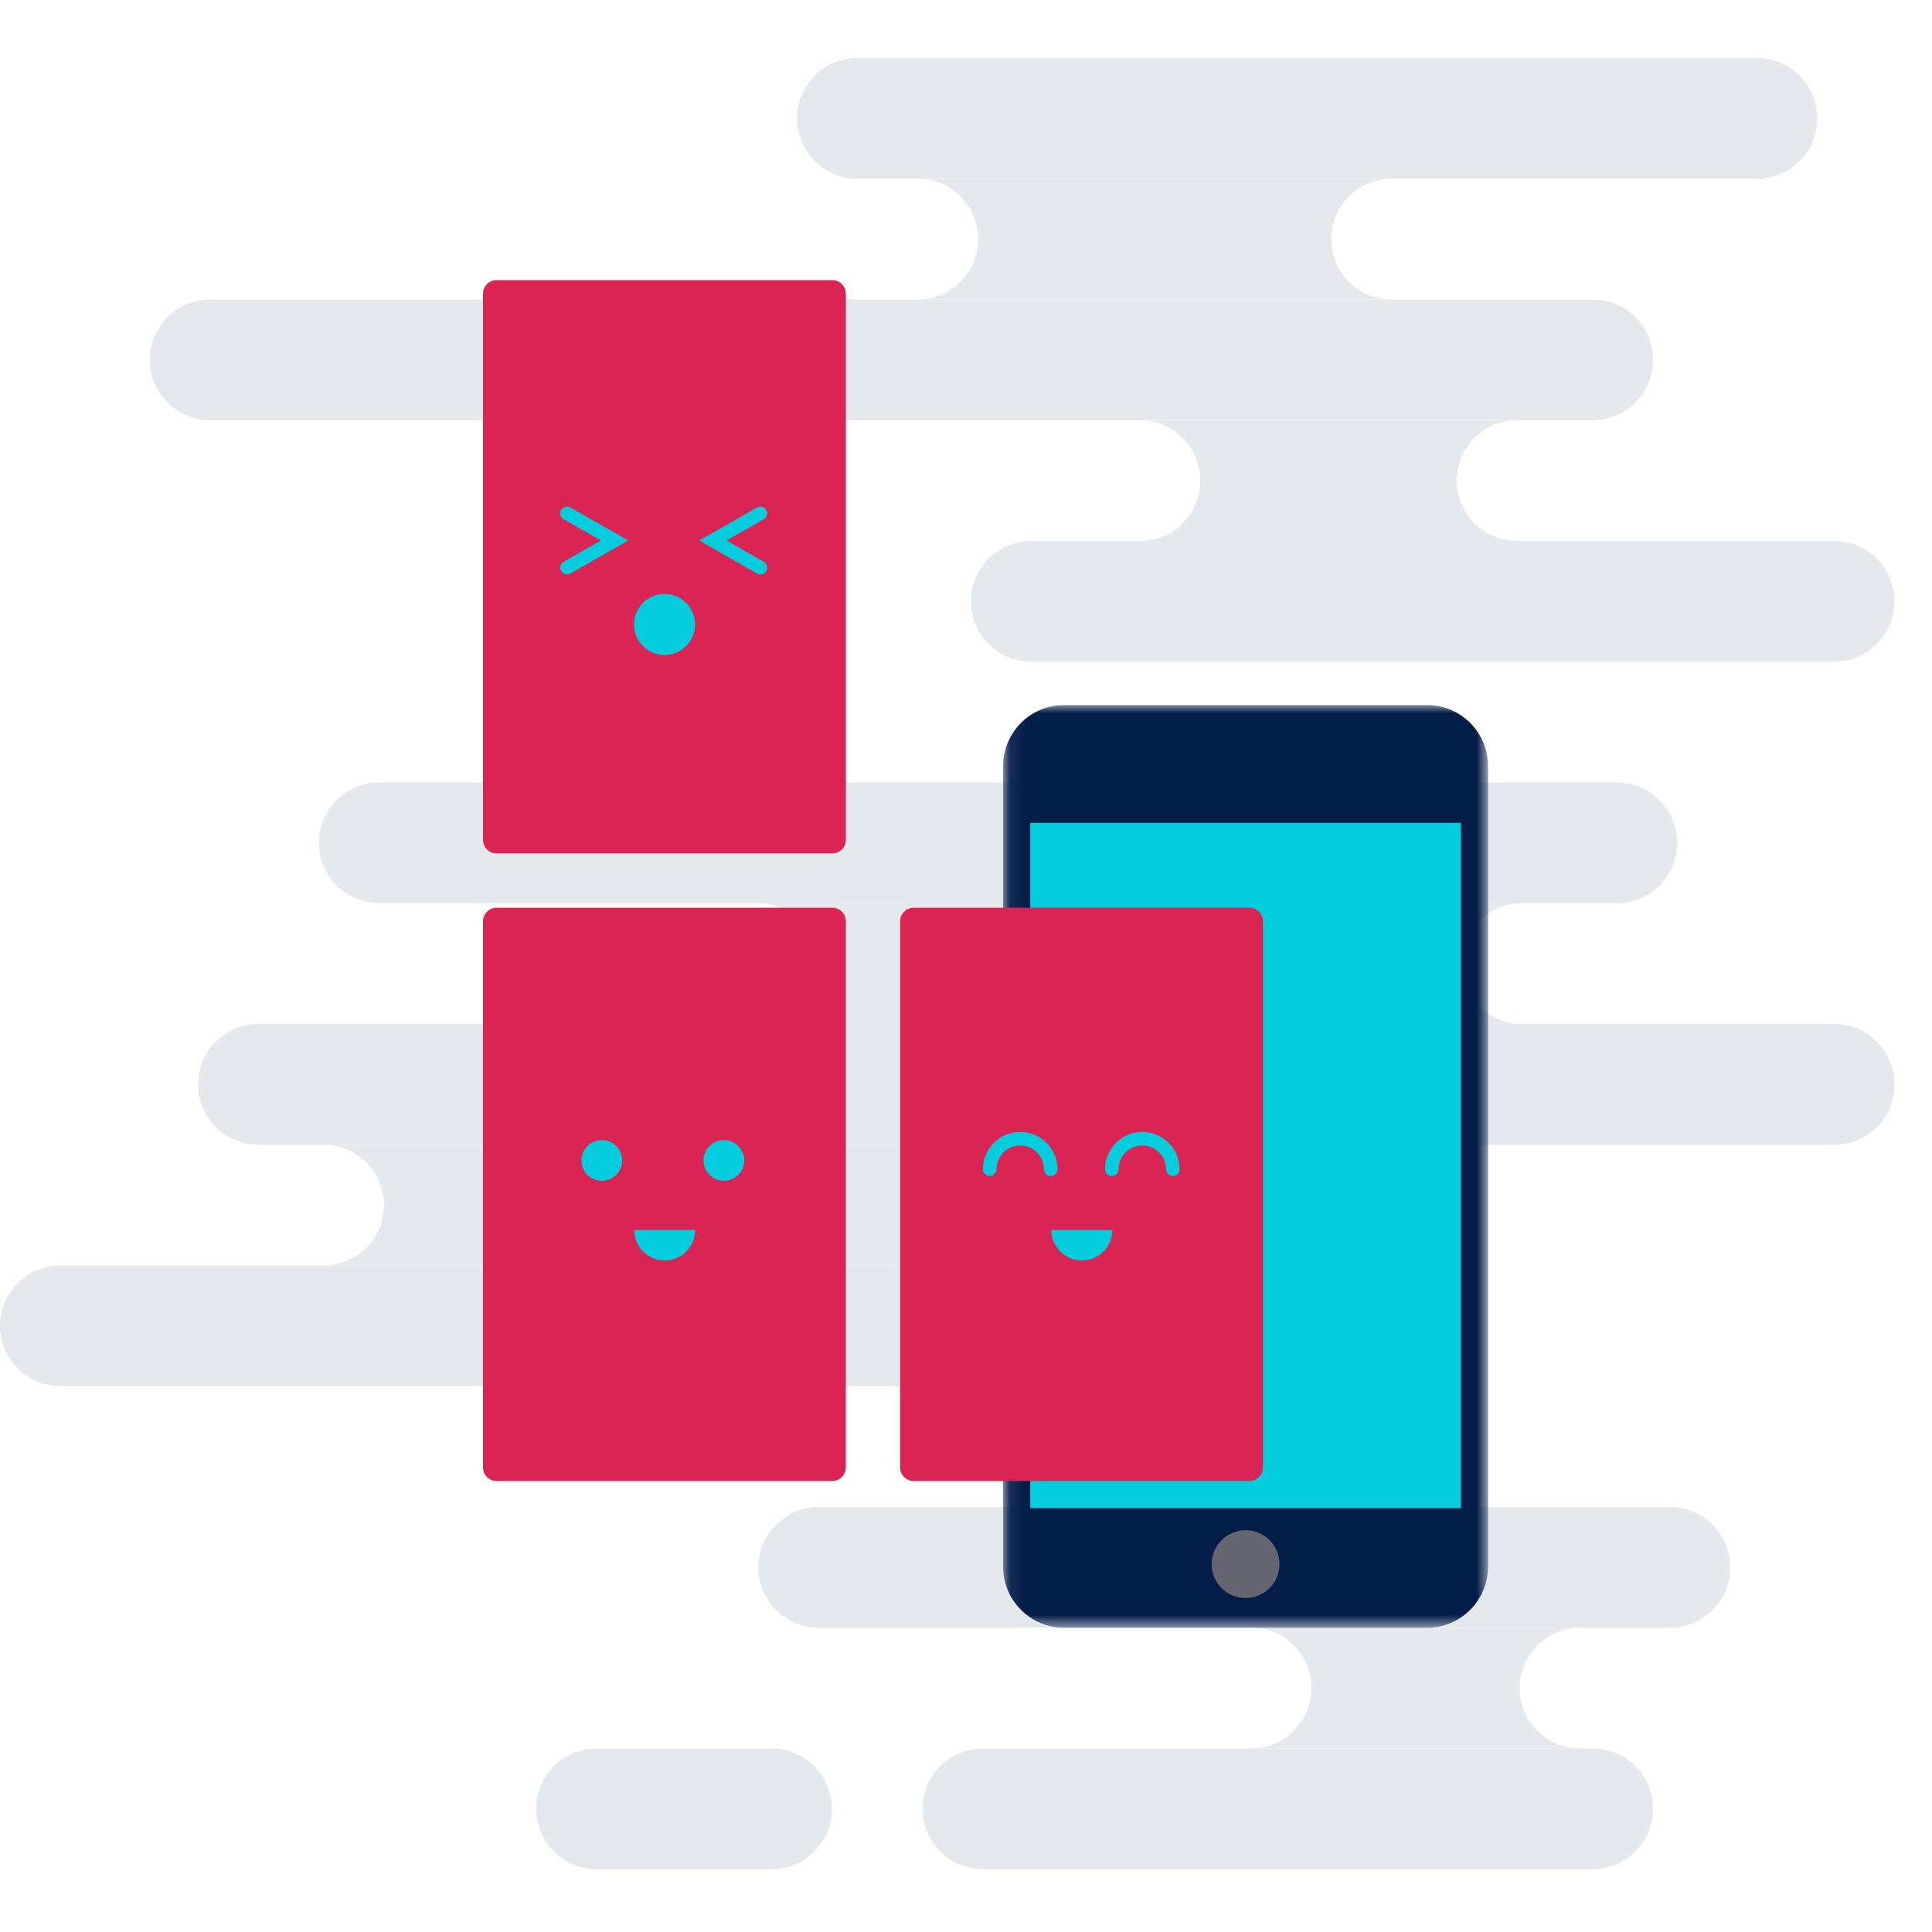 <?xml version="1.0" encoding="UTF-8"?>
<svg width="120px" height="120px" viewBox="0 0 120 120" version="1.1" xmlns="http://www.w3.org/2000/svg" xmlns:xlink="http://www.w3.org/1999/xlink">
    <!-- Generator: Sketch 42 (36781) - http://www.bohemiancoding.com/sketch -->
    <title>serve_ui</title>
    <desc>Created with Sketch.</desc>
    <defs>
        <polygon id="path-1" points="30.198 0 30.198 57.311 15.137 57.311 0.076 57.311 0.076 0"></polygon>
    </defs>
    <g id="asset" stroke="none" stroke-width="1" fill="none" fill-rule="evenodd">
        <g id="serve_ui">
            <g id="Group-2">
                <rect id="Rectangle-2" x="0" y="0" width="120" height="120"></rect>
                <g id="Group" transform="translate(0, 3.6)">
                    <path d="M53.25,7.5 C51.179,7.5 49.5,5.821 49.5,3.75 C49.5,1.679 51.179,0 53.25,0 L109.125,0 C111.196,0 112.875,1.679 112.875,3.75 C112.875,5.821 111.196,7.5 109.125,7.5 L53.25,7.5 Z" id="Fill-1" fill="#E5E8EC"></path>
                    <path d="M86.438,15 C84.367,15 82.688,13.321 82.688,11.25 C82.688,9.179 84.367,7.5 86.438,7.5 L57,7.5 C59.071,7.5 60.75,9.179 60.75,11.25 C60.75,13.321 59.071,15 57,15 L86.438,15 Z" id="Fill-3" fill="#E5E8EC"></path>
                    <path d="M13.05,22.5 C10.979,22.5 9.3,20.821 9.3,18.75 C9.3,16.679 10.979,15 13.05,15 L98.925,15 C100.996,15 102.675,16.679 102.675,18.75 C102.675,20.821 100.996,22.5 98.925,22.5 L13.05,22.5 Z" id="Fill-1" fill="#E5E8EC"></path>
                    <path d="M94.237,30 C92.167,30 90.487,28.321 90.487,26.25 C90.487,24.179 92.167,22.5 94.237,22.5 L70.8,22.5 C72.871,22.5 74.55,24.179 74.55,26.25 C74.55,28.321 72.871,30 70.8,30 L94.237,30 Z" id="Fill-3" fill="#E5E8EC"></path>
                    <path d="M64.05,37.5 C61.979,37.5 60.3,35.821 60.3,33.75 C60.3,31.679 61.979,30 64.05,30 L113.925,30 C115.996,30 117.675,31.679 117.675,33.75 C117.675,35.821 115.996,37.5 113.925,37.5 L64.05,37.5 Z" id="Fill-1" fill="#E5E8EC"></path>
                    <path d="M23.55,52.5 C21.479,52.5 19.8,50.821 19.8,48.75 C19.8,46.679 21.479,45 23.55,45 L100.425,45 C102.496,45 104.175,46.679 104.175,48.75 C104.175,50.821 102.496,52.5 100.425,52.5 L23.55,52.5 Z" id="Fill-1" fill="#E5E8EC"></path>
                    <path d="M94.537,60 C92.467,60 90.787,58.321 90.787,56.25 C90.787,54.179 92.467,52.5 94.537,52.5 L47.1,52.5 C49.171,52.5 50.85,54.179 50.85,56.25 C50.85,58.321 49.171,60 47.1,60 L94.537,60 Z" id="Fill-3" fill="#E5E8EC"></path>
                    <path d="M16.05,67.5 C13.979,67.5 12.3,65.821 12.3,63.75 C12.3,61.679 13.979,60 16.05,60 L113.925,60 C115.996,60 117.675,61.679 117.675,63.75 C117.675,65.821 115.996,67.5 113.925,67.5 L16.05,67.5 Z" id="Fill-1" fill="#E5E8EC"></path>
                    <path d="M3.75,82.5 C1.679,82.5 0,80.821 0,78.75 C0,76.679 1.679,75 3.75,75 L86.625,75 C88.696,75 90.375,76.679 90.375,78.75 C90.375,80.821 88.696,82.5 86.625,82.5 L3.75,82.5 Z" id="Fill-1" fill="#E5E8EC"></path>
                    <path d="M61.538,75 C59.467,75 57.788,73.321 57.788,71.25 C57.788,69.179 59.467,67.5 61.538,67.5 L20.1,67.5 C22.171,67.5 23.85,69.179 23.85,71.25 C23.85,73.321 22.171,75 20.1,75 L61.538,75 Z" id="Fill-3" fill="#E5E8EC"></path>
                    <path d="M50.85,97.5 C48.779,97.5 47.1,95.821 47.1,93.75 C47.1,91.679 48.779,90 50.85,90 L103.725,90 C105.796,90 107.475,91.679 107.475,93.75 C107.475,95.821 105.796,97.5 103.725,97.5 L50.85,97.5 Z" id="Fill-1" fill="#E5E8EC"></path>
                    <path d="M98.138,105 C96.067,105 94.388,103.321 94.388,101.25 C94.388,99.179 96.067,97.5 98.138,97.5 L77.7,97.5 C79.771,97.5 81.45,99.179 81.45,101.25 C81.45,103.321 79.771,105 77.7,105 L98.138,105 Z" id="Fill-3" fill="#E5E8EC"></path>
                    <path d="M61.05,112.5 C58.979,112.5 57.3,110.821 57.3,108.75 C57.3,106.679 58.979,105 61.05,105 L98.925,105 C100.996,105 102.675,106.679 102.675,108.75 C102.675,110.821 100.996,112.5 98.925,112.5 L61.05,112.5 Z" id="Fill-1" fill="#E5E8EC"></path>
                    <path d="M37.05,112.5 C34.979,112.5 33.3,110.821 33.3,108.75 C33.3,106.679 34.979,105 37.05,105 L47.925,105 C49.996,105 51.675,106.679 51.675,108.75 C51.675,110.821 49.996,112.5 47.925,112.5 L37.05,112.5 Z" id="Fill-1" fill="#E5E8EC"></path>
                    <g id="Page-1" transform="translate(30, 13.8)">
                        <g id="Group-3" transform="translate(32.228, 26.391)">
                            <mask id="mask-2" fill="white">
                                <use xlink:href="#path-1"></use>
                            </mask>
                            <g id="Clip-2"></g>
                            <path d="M26.406,57.311 L3.868,57.311 C1.774,57.311 0.076,55.613 0.076,53.519 L0.076,3.793 C0.076,1.698 1.774,0 3.868,0 L26.406,0 C28.5,0 30.198,1.698 30.198,3.793 L30.198,53.519 C30.198,55.613 28.5,57.311 26.406,57.311" id="Fill-1" fill="#031D49" mask="url(#mask-2)"></path>
                        </g>
                        <polygon id="Fill-4" fill="#04CEDE" points="33.989 76.274 60.74 76.274 60.74 33.712 33.989 33.712"></polygon>
                        <path d="M45.258,79.751 C45.258,78.587 46.201,77.644 47.365,77.644 C48.528,77.644 49.471,78.587 49.471,79.751 C49.471,80.915 48.528,81.858 47.365,81.858 C46.201,81.858 45.258,80.915 45.258,79.751" id="Fill-7" fill="#656570"></path>
                        <path d="M47.603,74.589 L26.751,74.589 C26.286,74.589 25.909,74.211 25.909,73.746 L25.909,39.823 C25.909,39.357 26.286,38.98 26.751,38.98 L47.603,38.98 C48.069,38.98 48.446,39.357 48.446,39.823 L48.446,73.746 C48.446,74.211 48.069,74.589 47.603,74.589" id="Fill-8" fill="#DA2554"></path>
                        <path d="M21.695,74.589 L0.843,74.589 C0.377,74.589 7.37232417e-05,74.211 7.37232417e-05,73.746 L7.37232417e-05,39.823 C7.37232417e-05,39.357 0.377,38.98 0.843,38.98 L21.695,38.98 C22.16,38.98 22.537,39.357 22.537,39.823 L22.537,73.746 C22.537,74.211 22.16,74.589 21.695,74.589" id="Fill-9" fill="#DA2554"></path>
                        <path d="M21.696,35.609 L0.844,35.609 C0.378,35.609 0.001,35.231 0.001,34.766 L0.001,0.843 C0.001,0.377 0.378,0 0.844,0 L21.696,0 C22.161,0 22.538,0.377 22.538,0.843 L22.538,34.766 C22.538,35.231 22.161,35.609 21.696,35.609" id="Fill-10" fill="#DA2554"></path>
                        <path d="M35.263,55.646 C35.031,55.646 34.842,55.458 34.842,55.225 C34.842,54.412 34.18,53.75 33.367,53.75 C32.554,53.75 31.893,54.412 31.893,55.225 C31.893,55.458 31.704,55.646 31.472,55.646 C31.239,55.646 31.05,55.458 31.05,55.225 C31.05,53.947 32.09,52.907 33.367,52.907 C34.645,52.907 35.684,53.947 35.684,55.225 C35.684,55.458 35.496,55.646 35.263,55.646" id="Fill-11" fill="#04CEDE" style="mix-blend-mode: multiply;"></path>
                        <path d="M42.846,55.646 C42.613,55.646 42.425,55.458 42.425,55.225 C42.425,54.412 41.763,53.75 40.95,53.75 C40.137,53.75 39.476,54.412 39.476,55.225 C39.476,55.458 39.287,55.646 39.055,55.646 C38.822,55.646 38.633,55.458 38.633,55.225 C38.633,53.947 39.673,52.907 40.95,52.907 C42.228,52.907 43.267,53.947 43.267,55.225 C43.267,55.458 43.079,55.646 42.846,55.646" id="Fill-12" fill="#04CEDE" style="mix-blend-mode: multiply;"></path>
                        <path d="M35.298,58.997 C35.306,60.045 36.152,60.893 37.194,60.893 C38.237,60.893 39.083,60.045 39.09,58.997 L35.298,58.997 Z" id="Fill-13" fill="#04CEDE" style="mix-blend-mode: multiply;"></path>
                        <path d="M5.22,18.279 C5.074,18.279 4.931,18.202 4.854,18.066 C4.738,17.864 4.808,17.607 5.01,17.491 L7.319,16.171 L5.01,14.852 C4.808,14.736 4.738,14.479 4.854,14.277 C4.969,14.075 5.226,14.004 5.428,14.12 L9.018,16.171 L5.428,18.223 C5.362,18.261 5.291,18.279 5.22,18.279" id="Fill-14" fill="#04CEDE" style="mix-blend-mode: multiply;"></path>
                        <path d="M17.225,18.279 C17.154,18.279 17.083,18.261 17.017,18.223 L13.428,16.171 L17.017,14.12 C17.219,14.004 17.476,14.075 17.592,14.277 C17.707,14.479 17.637,14.736 17.435,14.852 L15.126,16.171 L17.435,17.491 C17.637,17.607 17.707,17.864 17.592,18.066 C17.514,18.202 17.372,18.279 17.225,18.279" id="Fill-15" fill="#04CEDE" style="mix-blend-mode: multiply;"></path>
                        <path d="M9.38,21.386 C9.38,20.339 10.228,19.49 11.275,19.49 C12.322,19.49 13.171,20.339 13.171,21.386 C13.171,22.434 12.322,23.283 11.275,23.283 C10.228,23.283 9.38,22.434 9.38,21.386" id="Fill-16" fill="#04CEDE" style="mix-blend-mode: multiply;"></path>
                        <path d="M6.115,54.677 C6.115,53.979 6.68,53.413 7.378,53.413 C8.076,53.413 8.642,53.979 8.642,54.677 C8.642,55.376 8.076,55.942 7.378,55.942 C6.68,55.942 6.115,55.376 6.115,54.677" id="Fill-17" fill="#04CEDE" style="mix-blend-mode: multiply;"></path>
                        <path d="M13.698,54.677 C13.698,53.979 14.263,53.413 14.961,53.413 C15.659,53.413 16.225,53.979 16.225,54.677 C16.225,55.376 15.659,55.942 14.961,55.942 C14.263,55.942 13.698,55.376 13.698,54.677" id="Fill-18" fill="#04CEDE" style="mix-blend-mode: multiply;"></path>
                        <path d="M9.39,58.997 C9.397,60.045 10.243,60.893 11.286,60.893 C12.328,60.893 13.174,60.045 13.181,58.997 L9.39,58.997 Z" id="Fill-19" fill="#04CEDE" style="mix-blend-mode: multiply;"></path>
                    </g>
                </g>
            </g>
        </g>
    </g>
</svg>